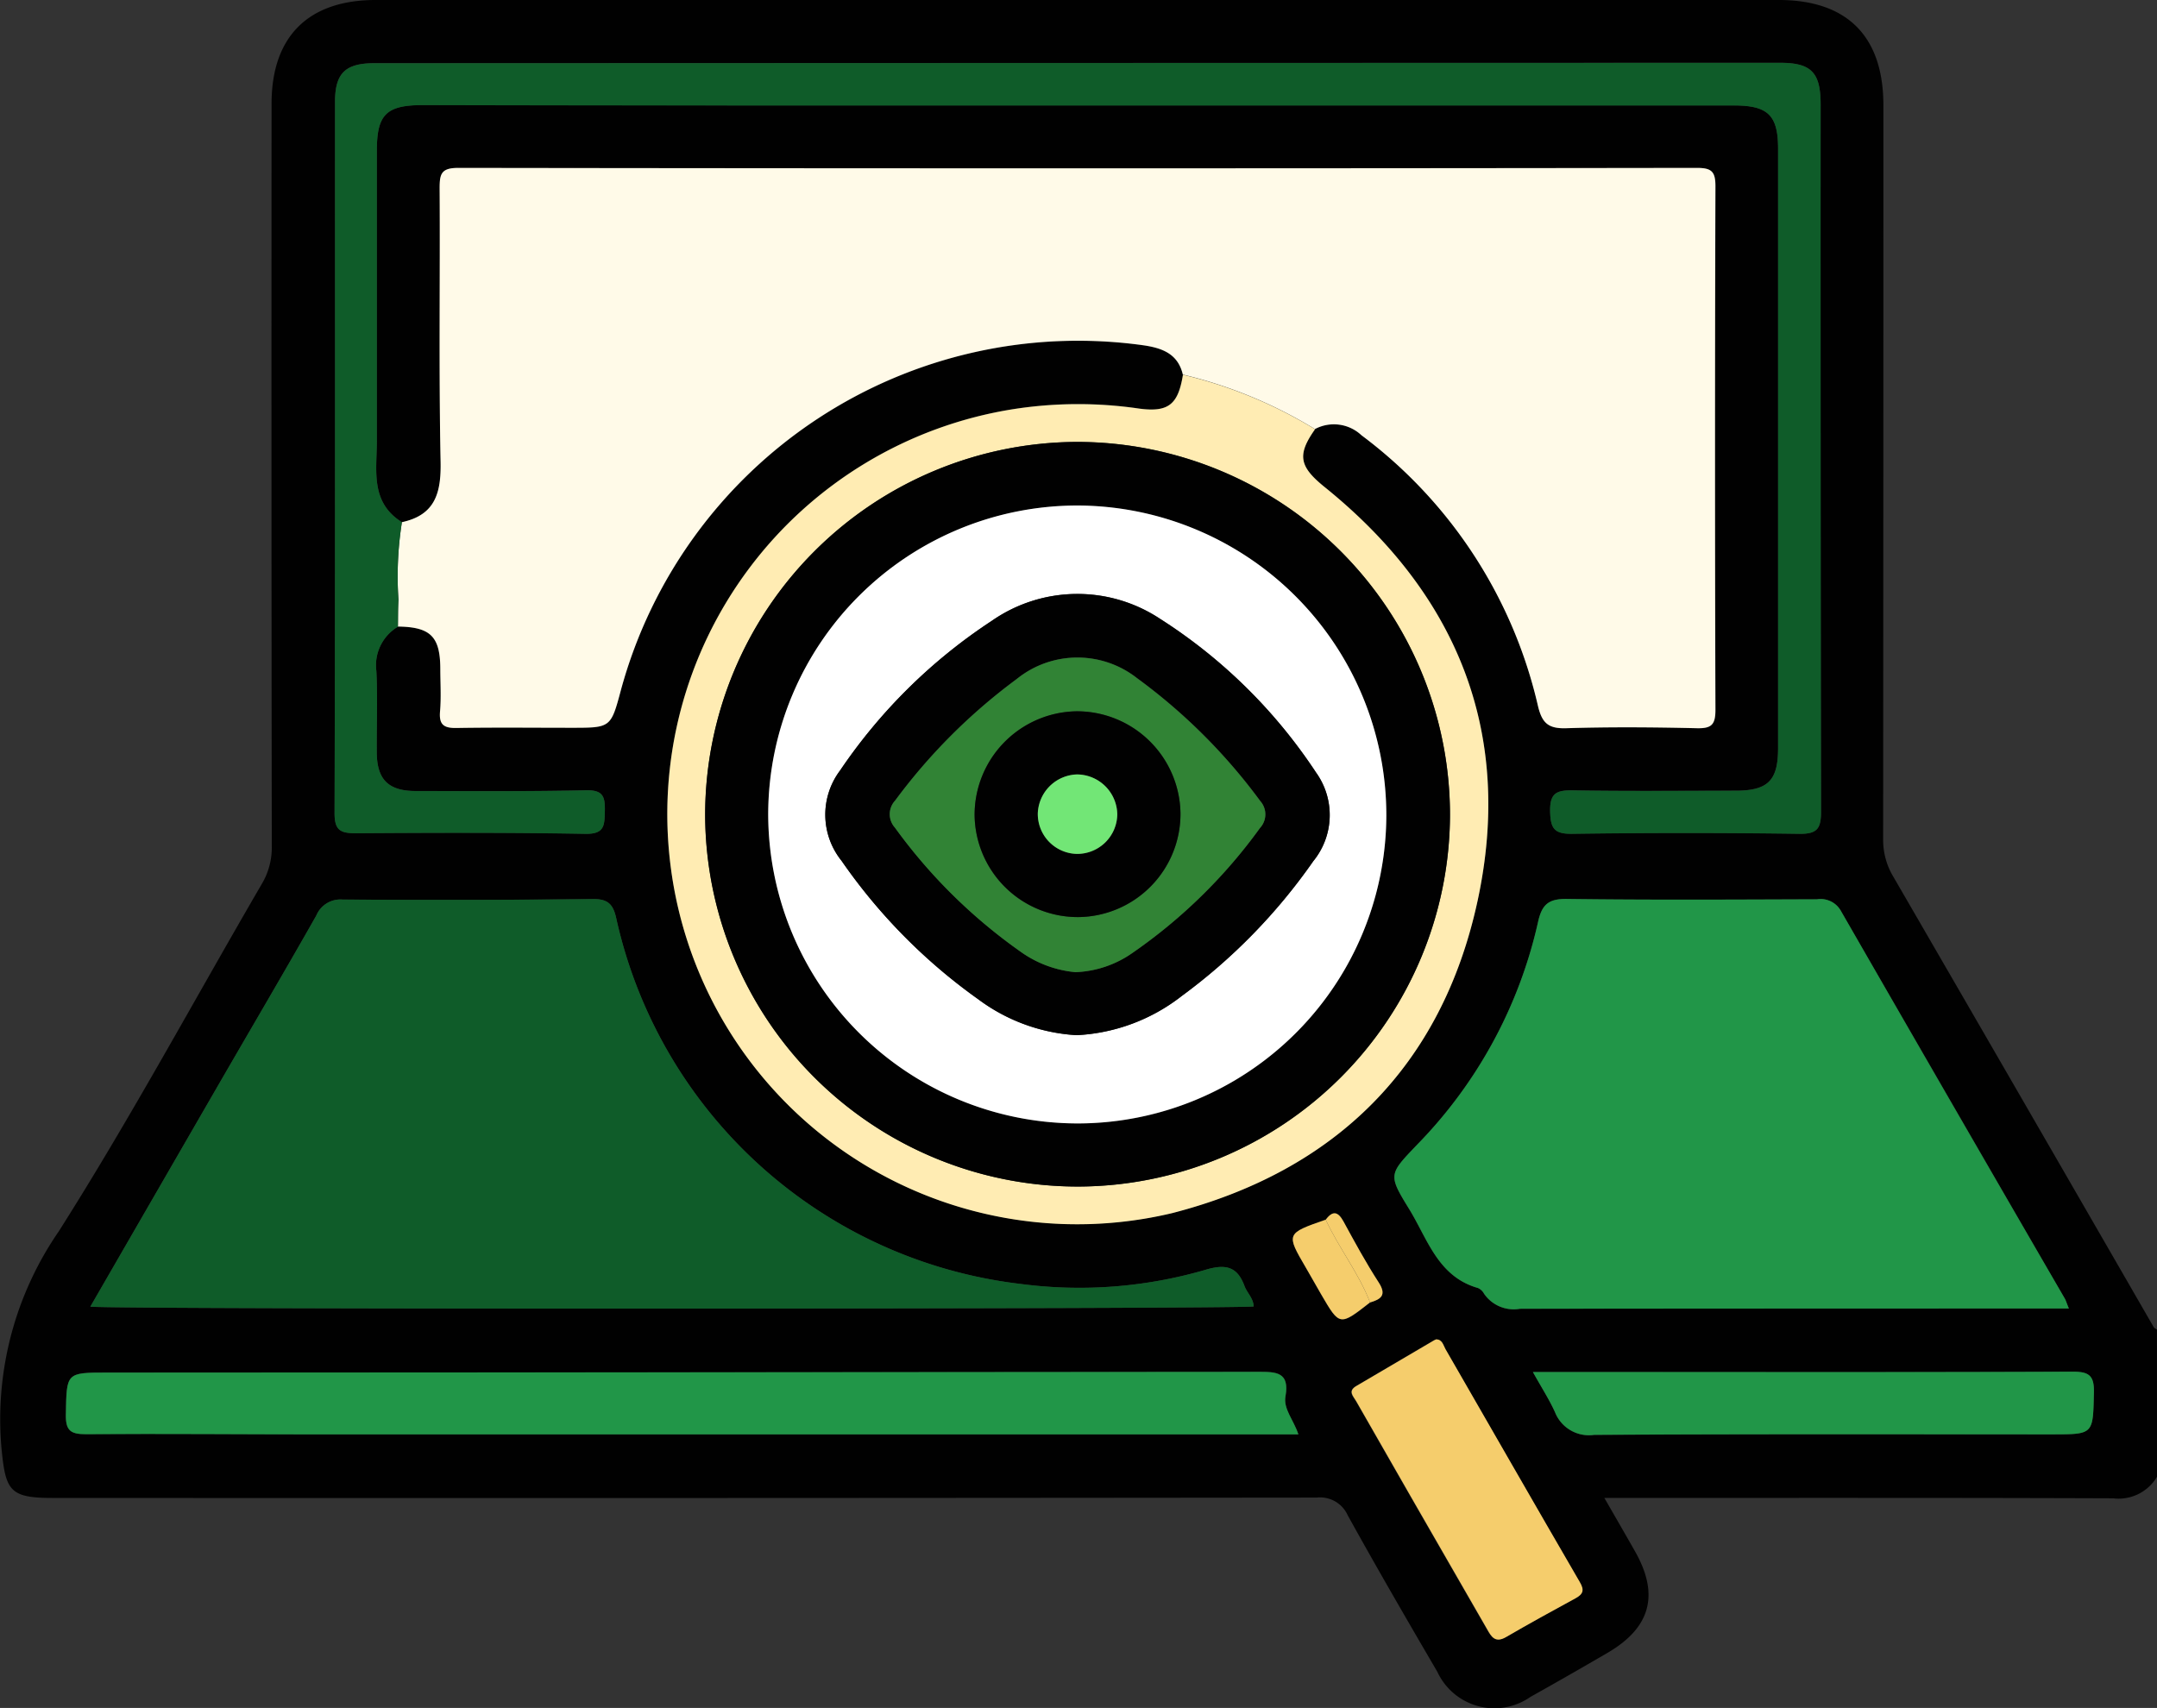 <svg xmlns="http://www.w3.org/2000/svg" width="90" height="71.277" viewBox="0 0 90 71.277">
  <rect x="0" y="0" width="90" height="71.277" fill="#333333" stroke="none"/>
  <g id="Grupo_110802" data-name="Grupo 110802" transform="translate(704.709 -1563.039)">
    <path id="Trazado_170116" data-name="Trazado 170116" d="M-614.709,1624.668a1.86,1.86,0,0,1-1.832.9c-7.022-.026-14.044-.015-21.226-.015.454.79.866,1.5,1.274,2.22,1.035,1.818.66,3.2-1.164,4.257-1.06.616-2.122,1.227-3.192,1.824a2.623,2.623,0,0,1-3.885-1.041c-1.266-2.167-2.526-4.338-3.741-6.534a1.265,1.265,0,0,0-1.3-.741q-26.376.029-52.752.015c-1.788,0-1.95-.314-2.12-2.073a13.8,13.8,0,0,1,2.388-9.049c3-4.731,5.66-9.67,8.48-14.513a2.963,2.963,0,0,0,.41-1.568q-.02-15.493-.009-30.985c0-2.8,1.532-4.326,4.342-4.326h58.546c2.856,0,4.365,1.519,4.365,4.393q0,15.317-.01,30.634a2.97,2.97,0,0,0,.425,1.562q5.443,9.393,10.866,18.8c.025.044.088.065.133.1Zm-32.835-7.273c.452-.135.707-.3.36-.835-.53-.819-1-1.681-1.466-2.539-.233-.428-.452-.469-.745-.078-1.654.576-1.657.585-.834,1.993.22.376.431.758.65,1.134C-648.81,1618.386-648.81,1618.386-647.544,1617.4Zm-7.811-38.718c-.2,1.239-.6,1.576-1.82,1.41a17.524,17.524,0,0,0-5.243.021,17.111,17.111,0,0,0-14.3,19.152,17.1,17.1,0,0,0,20.923,14.4c6.833-1.761,11.258-6.159,12.74-13.047,1.5-6.971-.831-12.771-6.385-17.252-1.062-.857-1.162-1.34-.4-2.413a1.68,1.68,0,0,1,1.943.258,19.567,19.567,0,0,1,7.363,11.291c.173.732.444.96,1.191.935,1.811-.06,3.627-.046,5.439,0,.609.014.778-.141.776-.765q-.035-10.924,0-21.848c0-.616-.157-.771-.772-.77q-25.839.026-51.679,0c-.717,0-.785.253-.781.851.024,3.8-.037,7.6.04,11.405.026,1.3-.22,2.23-1.614,2.529-1.332-.829-1.05-2.159-1.051-3.4q0-6.057,0-12.113c0-1.512.393-1.9,1.934-1.9q6.671.006,13.342.016,20.672,0,41.344,0c1.427,0,1.846.409,1.846,1.806q0,12.509,0,25.018c0,1.356-.422,1.772-1.783,1.774-2.253,0-4.506.025-6.759-.014-.678-.011-.987.09-.969.881.017.712.174.942.922.931q4.739-.065,9.48,0c.754.01.906-.228.9-.937q-.034-14.747-.016-29.494c0-1.342-.391-1.745-1.7-1.745q-29.318.006-58.636.017c-1.224,0-1.649.417-1.65,1.62,0,9.89.007,19.78-.019,29.669,0,.74.261.85.9.846,3.189-.022,6.379-.031,9.567.025.8.014.795-.357.81-.943.016-.6-.066-.89-.789-.874-2.369.053-4.74.035-7.109.031-1.129,0-1.607-.476-1.618-1.589-.011-1.141.042-2.285-.018-3.423a1.872,1.872,0,0,1,.9-1.846c1.365.018,1.765.421,1.769,1.786,0,.585.039,1.173-.011,1.753-.048.549.149.7.68.694,1.607-.028,3.215-.009,4.822-.009,1.624,0,1.624,0,2.049-1.591a19.767,19.767,0,0,1,21.823-14.367C-656.194,1577.573-655.555,1577.821-655.355,1578.677Zm-45.585,38.893c1.265.12,47.8.1,48.539-.009-.01-.341-.277-.568-.385-.86-.306-.829-.813-.913-1.631-.667a18.8,18.8,0,0,1-7.715.587A19.638,19.638,0,0,1-679,1601.35c-.131-.582-.352-.8-.984-.79-3.48.041-6.962.041-10.443.021a1.086,1.086,0,0,0-1.083.664c-1.383,2.441-2.806,4.859-4.211,7.287C-697.444,1611.511-699.164,1614.494-700.94,1617.57Zm82.554.077c-.1-.241-.122-.325-.164-.4q-4.674-8.086-9.341-16.176a.969.969,0,0,0-1-.5c-3.482.011-6.964.032-10.445-.014-.766-.01-1.039.233-1.2.962a19.32,19.32,0,0,1-5.037,9.284c-1.19,1.246-1.229,1.249-.345,2.689.77,1.253,1.2,2.823,2.873,3.3a.524.524,0,0,1,.254.236,1.5,1.5,0,0,0,1.5.631q10.928-.024,21.855-.01Zm-32.149,5.252c-.2-.616-.631-1.056-.537-1.589.181-1.024-.393-1.024-1.147-1.023q-24,.032-48,.031c-1.742,0-1.708,0-1.74,1.749-.012.672.194.827.84.822,3.276-.025,6.552.008,9.828.008q19.832,0,39.665,0Zm9.786-2.6c.367.659.683,1.147.919,1.671a1.522,1.522,0,0,0,1.633.951c6.371-.039,12.743-.021,19.114-.021,1.736,0,1.7,0,1.74-1.748.016-.7-.2-.87-.883-.868-6.108.025-12.217.015-18.325.015Zm-4.041-1.362c-.058.028-.113.05-.163.079-1.057.621-2.112,1.245-3.171,1.863-.373.218-.134.422-.007.643.756,1.316,1.506,2.635,2.262,3.951q1.591,2.771,3.187,5.54c.185.322.344.614.8.347.958-.556,1.93-1.089,2.9-1.619.325-.177.37-.344.174-.683-1.876-3.232-3.731-6.476-5.6-9.714C-644.491,1619.18-644.528,1618.94-644.79,1618.935Z" fill="#010101"/>
    <path id="Trazado_170117" data-name="Trazado 170117" d="M-633.792,1607.679c1.394-.3,1.641-1.227,1.614-2.529-.077-3.8-.016-7.6-.04-11.405,0-.6.064-.852.781-.851q25.839.036,51.679,0c.615,0,.774.154.772.77q-.034,10.924,0,21.848c0,.624-.168.779-.776.765-1.812-.042-3.628-.055-5.439,0-.747.025-1.018-.2-1.191-.935a19.567,19.567,0,0,0-7.363-11.291,1.68,1.68,0,0,0-1.942-.258,18.982,18.982,0,0,0-5.511-2.275c-.2-.856-.839-1.1-1.617-1.218a19.767,19.767,0,0,0-21.824,14.367c-.425,1.591-.425,1.591-2.049,1.591-1.607,0-3.215-.018-4.822.009-.531.009-.728-.145-.68-.694.05-.58.013-1.168.011-1.753,0-1.365-.4-1.768-1.769-1.786.007-.373,0-.747.023-1.119A14.522,14.522,0,0,1-633.792,1607.679Z" transform="translate(-54.148 -22.848)" fill="#fffae8"/>
    <path id="Trazado_170118" data-name="Trazado 170118" d="M-688.647,1739.934c1.776-3.076,3.5-6.059,5.22-9.039,1.4-2.429,2.828-4.847,4.211-7.287a1.085,1.085,0,0,1,1.083-.664c3.481.02,6.962.02,10.443-.021.632-.008.853.208.984.79a19.637,19.637,0,0,0,16.868,15.272,18.8,18.8,0,0,0,7.715-.587c.818-.246,1.325-.162,1.631.667.108.292.375.518.385.86C-640.85,1740.035-687.382,1740.054-688.647,1739.934Z" transform="translate(-12.293 -122.364)" fill="#0f5c29"/>
    <path id="Trazado_170119" data-name="Trazado 170119" d="M-428.653,1740H-429.7q-10.928,0-21.855.01a1.5,1.5,0,0,1-1.5-.631.524.524,0,0,0-.254-.236c-1.675-.477-2.1-2.047-2.873-3.3-.885-1.439-.845-1.443.344-2.689a19.319,19.319,0,0,0,5.037-9.284c.161-.729.434-.972,1.2-.962,3.481.046,6.963.025,10.445.014a.969.969,0,0,1,1,.5q4.652,8.1,9.341,16.176C-428.775,1739.675-428.752,1739.759-428.653,1740Z" transform="translate(-189.733 -122.353)" fill="#219648"/>
    <path id="Trazado_170120" data-name="Trazado 170120" d="M-642.433,1593.384a14.522,14.522,0,0,0-.144,3.245c-.024.372-.016.746-.023,1.119a1.872,1.872,0,0,0-.9,1.846c.06,1.138.006,2.282.018,3.423.011,1.113.489,1.587,1.618,1.589,2.37,0,4.741.022,7.109-.031.723-.016.8.273.789.874-.015.586-.008.957-.81.943-3.188-.056-6.378-.047-9.567-.025-.644,0-.907-.105-.9-.846.027-9.89.017-19.78.019-29.669,0-1.2.426-1.619,1.65-1.62q29.318-.011,58.636-.017c1.313,0,1.7.4,1.7,1.745q0,14.747.016,29.494c0,.709-.15.947-.9.937q-4.739-.066-9.48,0c-.748.01-.905-.22-.922-.931-.018-.79.291-.892.969-.881,2.252.038,4.506.016,6.759.014,1.362,0,1.783-.418,1.783-1.774q0-12.509,0-25.018c0-1.4-.419-1.806-1.846-1.806q-20.672,0-41.344,0-6.671,0-13.342-.016c-1.541,0-1.934.385-1.934,1.9q0,6.057,0,12.113C-643.483,1591.226-643.765,1592.556-642.433,1593.384Z" transform="translate(-45.506 -8.553)" fill="#0f5c29"/>
    <path id="Trazado_170121" data-name="Trazado 170121" d="M-564.5,1629.679a18.982,18.982,0,0,1,5.511,2.275c-.759,1.074-.659,1.557.4,2.413,5.554,4.48,7.884,10.281,6.385,17.252-1.482,6.888-5.907,11.286-12.74,13.047a17.1,17.1,0,0,1-20.923-14.4,17.111,17.111,0,0,1,14.3-19.152,17.524,17.524,0,0,1,5.243-.021C-565.1,1631.255-564.7,1630.918-564.5,1629.679Zm-4.357,33.878a15.557,15.557,0,0,0,15.5-15.529,15.574,15.574,0,0,0-15.578-15.547,15.573,15.573,0,0,0-15.5,15.538A15.555,15.555,0,0,0-568.862,1663.557Z" transform="translate(-90.85 -51.001)" fill="#ffecb3"/>
    <path id="Trazado_170122" data-name="Trazado 170122" d="M-641.569,1809.6h-1.093q-19.832,0-39.665,0c-3.276,0-6.552-.033-9.828-.008-.646,0-.852-.15-.84-.822.032-1.749,0-1.749,1.74-1.749q24-.01,48-.031c.754,0,1.328,0,1.147,1.023C-642.2,1808.543-641.774,1808.982-641.569,1809.6Z" transform="translate(-8.966 -186.699)" fill="#219648"/>
    <path id="Trazado_170123" data-name="Trazado 170123" d="M-432.16,1806.985h4.2c6.109,0,12.217.011,18.325-.015.68,0,.9.163.883.868-.04,1.747,0,1.748-1.74,1.748-6.372,0-12.743-.017-19.114.021a1.522,1.522,0,0,1-1.633-.951C-431.477,1808.132-431.793,1807.644-432.16,1806.985Z" transform="translate(-208.589 -186.687)" fill="#219648"/>
    <path id="Trazado_170124" data-name="Trazado 170124" d="M-460.9,1801.227c.261,0,.3.245.393.408,1.866,3.238,3.722,6.482,5.6,9.714.2.338.15.506-.174.683-.973.529-1.945,1.063-2.9,1.619-.46.267-.62-.024-.8-.347q-1.59-2.772-3.187-5.54c-.756-1.316-1.505-2.635-2.262-3.951-.127-.221-.366-.426.007-.643,1.059-.618,2.114-1.242,3.171-1.863C-461.014,1801.277-460.96,1801.255-460.9,1801.227Z" transform="translate(-183.888 -182.292)" fill="#f5cd6c"/>
    <path id="Trazado_170125" data-name="Trazado 170125" d="M-471.626,1783.4c-1.266.99-1.266.991-2.034-.325-.219-.376-.43-.758-.65-1.134-.823-1.408-.82-1.417.834-1.993C-472.925,1781.138-472.1,1782.176-471.626,1783.4Z" transform="translate(-175.918 -166.009)" fill="#f5cd6c"/>
    <path id="Trazado_170126" data-name="Trazado 170126" d="M-467.149,1782.526c-.472-1.229-1.3-2.266-1.85-3.453.292-.391.512-.349.745.078.467.858.935,1.719,1.466,2.539C-466.442,1782.227-466.7,1782.392-467.149,1782.526Z" transform="translate(-180.395 -165.131)" fill="#f5cd6c"/>
    <path id="Trazado_170127" data-name="Trazado 170127" d="M-563.762,1672.7a15.555,15.555,0,0,1-15.577-15.537,15.573,15.573,0,0,1,15.5-15.538,15.574,15.574,0,0,1,15.578,15.547A15.557,15.557,0,0,1-563.762,1672.7Zm-.084-2.632a12.887,12.887,0,0,0,12.93-12.853,12.928,12.928,0,0,0-12.86-12.935,12.906,12.906,0,0,0-12.931,12.858A12.922,12.922,0,0,0-563.846,1670.065Z" transform="translate(-95.949 -60.142)" fill="#010101"/>
    <path id="Trazado_170128" data-name="Trazado 170128" d="M-555.263,1678.723a12.922,12.922,0,0,1-12.861-12.93,12.906,12.906,0,0,1,12.931-12.858,12.928,12.928,0,0,1,12.86,12.935A12.887,12.887,0,0,1-555.263,1678.723Zm.007-3.683a7.731,7.731,0,0,0,4.39-1.639,23.985,23.985,0,0,0,5.486-5.625,3.043,3.043,0,0,0,.115-3.7,21.877,21.877,0,0,0-6.509-6.414,6.247,6.247,0,0,0-7.02.085,22.6,22.6,0,0,0-6.325,6.238,3.068,3.068,0,0,0,.057,3.776,23.494,23.494,0,0,0,5.7,5.776A7.6,7.6,0,0,0-555.256,1675.04Z" transform="translate(-104.532 -68.8)" fill="#fff"/>
    <path id="Trazado_170129" data-name="Trazado 170129" d="M-547.489,1687.071a7.6,7.6,0,0,1-4.107-1.5,23.5,23.5,0,0,1-5.7-5.776,3.068,3.068,0,0,1-.057-3.776,22.6,22.6,0,0,1,6.325-6.238,6.247,6.247,0,0,1,7.02-.085,21.876,21.876,0,0,1,6.509,6.414,3.043,3.043,0,0,1-.115,3.7,23.988,23.988,0,0,1-5.486,5.625A7.731,7.731,0,0,1-547.489,1687.071Zm-.045-2.63a4.431,4.431,0,0,0,2.4-.822,21.957,21.957,0,0,0,5.3-5.2.834.834,0,0,0,.008-1.125,23.832,23.832,0,0,0-5.135-5.122,4.025,4.025,0,0,0-5.033.04,24.112,24.112,0,0,0-5.067,5.068.832.832,0,0,0-.008,1.123,22.351,22.351,0,0,0,5.215,5.159A4.668,4.668,0,0,0-547.534,1684.442Z" transform="translate(-112.3 -80.831)" fill="#010101"/>
    <path id="Trazado_170130" data-name="Trazado 170130" d="M-538.765,1693.107a4.668,4.668,0,0,1-2.323-.875,22.35,22.35,0,0,1-5.215-5.159.832.832,0,0,1,.008-1.123,24.112,24.112,0,0,1,5.067-5.068,4.025,4.025,0,0,1,5.033-.04,23.831,23.831,0,0,1,5.135,5.122.834.834,0,0,1-.008,1.125,21.957,21.957,0,0,1-5.3,5.2A4.43,4.43,0,0,1-538.765,1693.107Zm4.379-6.626a4.322,4.322,0,0,0-4.333-4.261,4.322,4.322,0,0,0-4.257,4.336,4.306,4.306,0,0,0,4.332,4.252A4.305,4.305,0,0,0-534.386,1686.481Z" transform="translate(-121.068 -89.496)" fill="#318335"/>
    <path id="Trazado_170131" data-name="Trazado 170131" d="M-522.839,1693.793a4.305,4.305,0,0,1-4.258,4.327,4.306,4.306,0,0,1-4.332-4.252,4.322,4.322,0,0,1,4.257-4.336A4.322,4.322,0,0,1-522.839,1693.793Zm-4.317,1.69a1.672,1.672,0,0,0,1.681-1.653,1.692,1.692,0,0,0-1.682-1.66,1.687,1.687,0,0,0-1.634,1.617A1.666,1.666,0,0,0-527.156,1695.484Z" transform="translate(-132.615 -96.809)" fill="#010101"/>
    <path id="Trazado_170132" data-name="Trazado 170132" d="M-518.557,1704.089a1.666,1.666,0,0,1-1.635-1.7,1.687,1.687,0,0,1,1.634-1.617,1.692,1.692,0,0,1,1.682,1.66A1.672,1.672,0,0,1-518.557,1704.089Z" transform="translate(-141.215 -105.414)" fill="#72e676"/>
  </g>
</svg>
